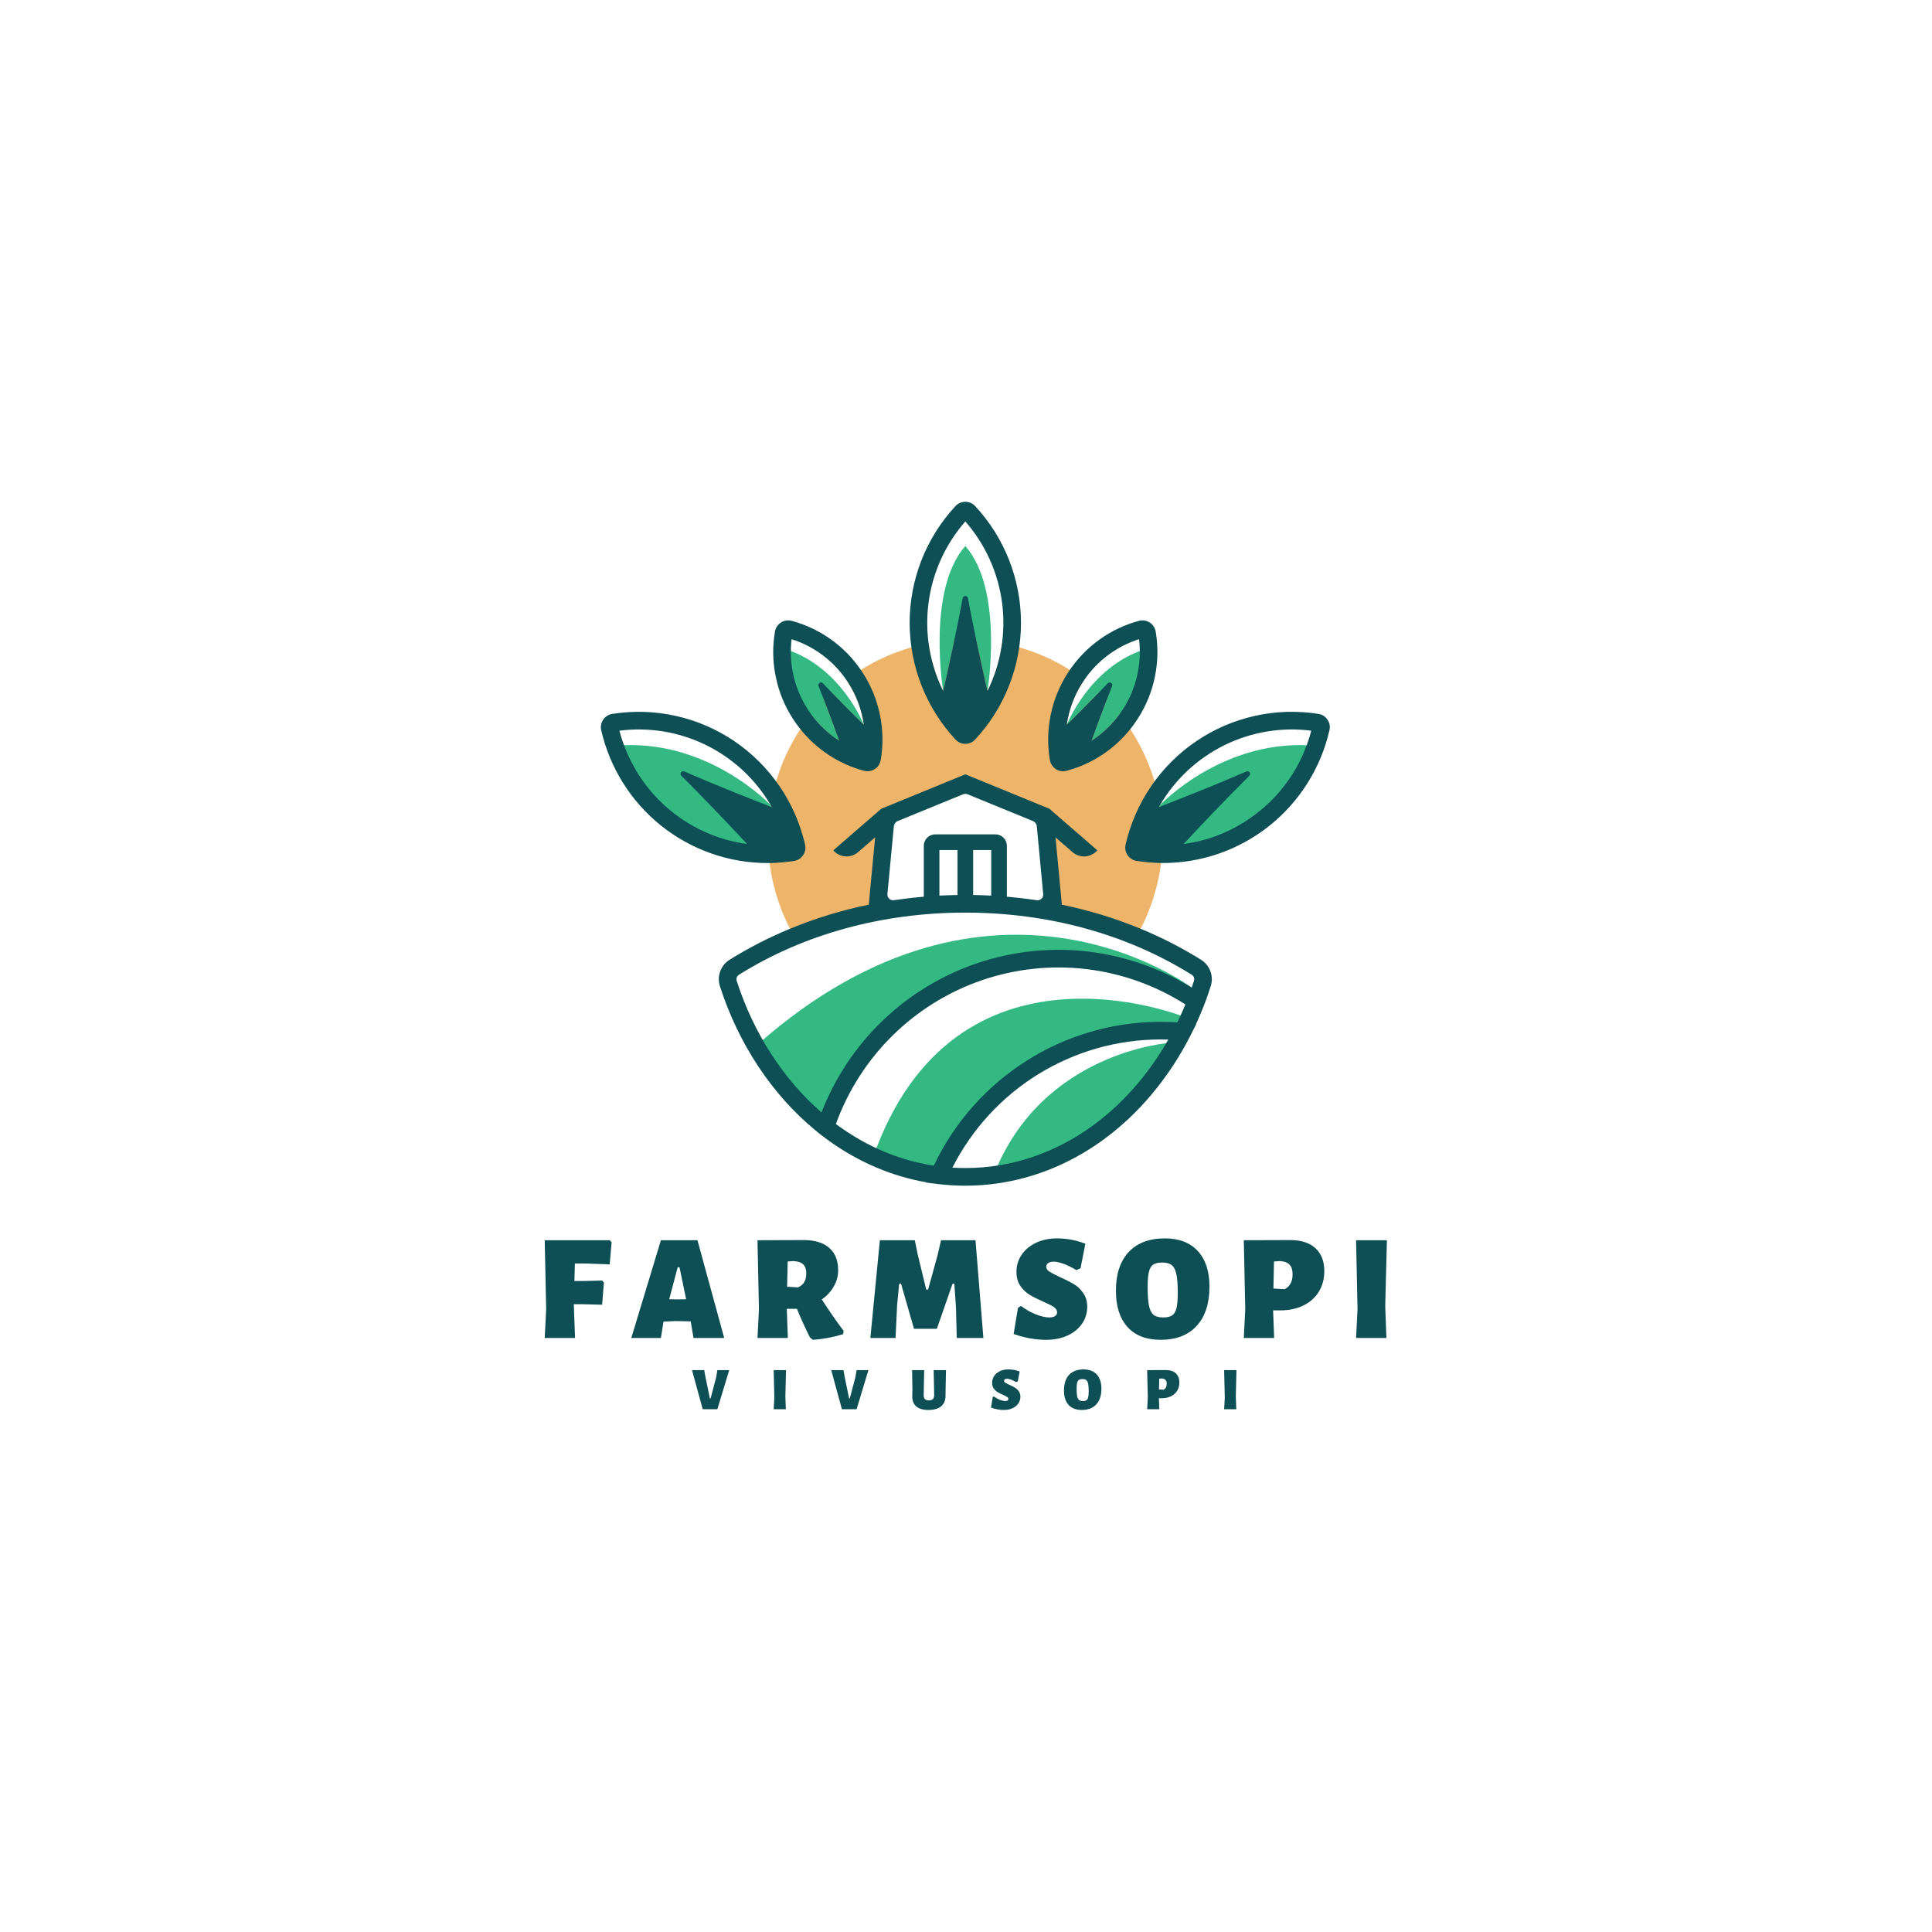 <svg xmlns="http://www.w3.org/2000/svg" xmlns:xlink="http://www.w3.org/1999/xlink" width="500" zoomAndPan="magnify" viewBox="0 0 375 375" height="500" preserveAspectRatio="xMidYMid meet" version="1.0"><defs><g/><clipPath id="f1ed10942c"><path d="M 139 150 L 236 150 L 236 230.145 L 139 230.145 Z M 139 150 " clip-rule="nonzero"/></clipPath><clipPath id="0ce2ff18e8"><path d="M 176 97.395 L 199 97.395 L 199 145 L 176 145 Z M 176 97.395 " clip-rule="nonzero"/></clipPath><clipPath id="092a3fc2aa"><path d="M 218 138 L 258.246 138 L 258.246 168 L 218 168 Z M 218 138 " clip-rule="nonzero"/></clipPath><clipPath id="2a9bbfb486"><path d="M 116.496 138 L 157 138 L 157 168 L 116.496 168 Z M 116.496 138 " clip-rule="nonzero"/></clipPath></defs><g fill="#0e4f55" fill-opacity="1"><g transform="translate(103.964, 259.698)"><g><path d="M 7.625 -14.453 L 7.531 -11.062 L 9.531 -11.062 L 12.938 -11.141 L 13.25 -10.734 L 12.906 -6.453 L 9.125 -6.547 L 7.422 -6.547 L 7.422 -6.156 L 7.656 0 L 1.766 0 L 2.047 -5.578 L 1.766 -18.969 L 14.422 -18.969 L 14.75 -18.562 L 14.375 -14.281 L 9.672 -14.453 Z M 7.625 -14.453 "/></g></g></g><g fill="#0e4f55" fill-opacity="1"><g transform="translate(122.472, 259.698)"><g><path d="M 18.094 0 L 12.141 0 L 11.609 -3.141 L 11.578 -3.219 L 8.703 -3.281 L 6.312 -3.172 L 5.812 0 L 0.062 0 L 5.812 -18.969 L 12.906 -18.969 Z M 10.703 -7.516 L 9.422 -13.719 L 9.062 -13.719 L 7.422 -7.516 L 9.062 -7.484 Z M 10.703 -7.516 "/></g></g></g><g fill="#0e4f55" fill-opacity="1"><g transform="translate(145.263, 259.698)"><g><path d="M 14.25 -7.484 C 15.656 -5.285 17.066 -3.25 18.484 -1.375 L 18.391 -0.734 C 16.391 -0.129 14.426 0.234 12.5 0.359 L 11.938 -0.125 L 11.578 -0.844 C 11.422 -1.156 11.109 -1.816 10.641 -2.828 C 10.172 -3.836 9.766 -4.781 9.422 -5.656 L 7.453 -5.656 L 7.656 0 L 1.766 0 L 2.047 -5.578 L 1.766 -18.969 L 10.766 -19 C 12.891 -19 14.531 -18.492 15.688 -17.484 C 16.844 -16.484 17.422 -15.035 17.422 -13.141 C 17.422 -12.023 17.141 -10.977 16.578 -10 C 16.023 -9.02 15.25 -8.18 14.25 -7.484 Z M 11.234 -12.547 C 11.234 -13.328 11.031 -13.91 10.625 -14.297 C 10.227 -14.68 9.582 -14.891 8.688 -14.922 L 7.625 -14.844 L 7.516 -9.938 L 9.656 -9.828 C 10.195 -10.078 10.594 -10.414 10.844 -10.844 C 11.102 -11.281 11.234 -11.848 11.234 -12.547 Z M 11.234 -12.547 "/></g></g></g><g fill="#0e4f55" fill-opacity="1"><g transform="translate(168.172, 259.698)"><g><path d="M 22.703 0 L 17.531 0 L 17.391 -5.75 L 17.062 -10.531 L 16.719 -10.531 L 13.672 -1.781 L 9.234 -1.781 L 6.719 -10.531 L 6.359 -10.531 L 5.953 -6.312 L 5.656 0 L 0.766 0 L 2.609 -18.969 L 9.391 -18.969 L 9.938 -16.281 L 11.609 -9.391 L 11.969 -9.391 L 13.812 -16.078 L 14.484 -18.969 L 21.172 -18.969 Z M 22.703 0 "/></g></g></g><g fill="#0e4f55" fill-opacity="1"><g transform="translate(196.214, 259.698)"><g><path d="M 8.938 -19.328 C 10.801 -19.328 12.641 -18.984 14.453 -18.297 L 13.516 -13.516 L 12.703 -13.172 C 11.879 -13.68 11.066 -14.082 10.266 -14.375 C 9.461 -14.664 8.816 -14.812 8.328 -14.812 C 7.879 -14.812 7.52 -14.723 7.25 -14.547 C 6.988 -14.367 6.859 -14.133 6.859 -13.844 C 6.859 -13.469 7.055 -13.148 7.453 -12.891 C 7.859 -12.629 8.531 -12.281 9.469 -11.844 C 10.562 -11.352 11.461 -10.898 12.172 -10.484 C 12.879 -10.066 13.492 -9.488 14.016 -8.75 C 14.547 -8.02 14.812 -7.117 14.812 -6.047 C 14.812 -4.848 14.484 -3.766 13.828 -2.797 C 13.172 -1.828 12.234 -1.055 11.016 -0.484 C 9.805 0.078 8.398 0.359 6.797 0.359 C 4.805 0.359 2.719 -0.016 0.531 -0.766 L 1.375 -5.859 L 1.969 -6.219 C 2.863 -5.531 3.82 -4.984 4.844 -4.578 C 5.875 -4.18 6.734 -3.984 7.422 -3.984 C 7.961 -3.984 8.352 -4.078 8.594 -4.266 C 8.844 -4.453 8.969 -4.68 8.969 -4.953 C 8.969 -5.367 8.758 -5.719 8.344 -6 C 7.926 -6.281 7.25 -6.625 6.312 -7.031 C 5.227 -7.508 4.336 -7.957 3.641 -8.375 C 2.953 -8.789 2.352 -9.363 1.844 -10.094 C 1.332 -10.832 1.078 -11.738 1.078 -12.812 C 1.078 -14.039 1.41 -15.148 2.078 -16.141 C 2.742 -17.129 3.672 -17.906 4.859 -18.469 C 6.055 -19.039 7.414 -19.328 8.938 -19.328 Z M 8.938 -19.328 "/></g></g></g><g fill="#0e4f55" fill-opacity="1"><g transform="translate(216.101, 259.698)"><g><path d="M 10 -19.328 C 12.758 -19.328 14.891 -18.508 16.391 -16.875 C 17.898 -15.238 18.656 -12.938 18.656 -9.969 C 18.656 -6.688 17.828 -4.145 16.172 -2.344 C 14.523 -0.539 12.188 0.359 9.156 0.359 C 6.395 0.359 4.258 -0.469 2.75 -2.125 C 1.25 -3.781 0.5 -6.125 0.5 -9.156 C 0.5 -12.395 1.32 -14.898 2.969 -16.672 C 4.625 -18.441 6.969 -19.328 10 -19.328 Z M 9.469 -14.641 C 8.707 -14.641 8.129 -14.504 7.734 -14.234 C 7.348 -13.973 7.07 -13.508 6.906 -12.844 C 6.738 -12.176 6.656 -11.207 6.656 -9.938 C 6.656 -8.32 6.742 -7.094 6.922 -6.25 C 7.098 -5.406 7.395 -4.816 7.812 -4.484 C 8.238 -4.148 8.859 -3.984 9.672 -3.984 C 10.441 -3.984 11.02 -4.113 11.406 -4.375 C 11.801 -4.645 12.082 -5.113 12.25 -5.781 C 12.414 -6.457 12.5 -7.43 12.5 -8.703 C 12.5 -10.305 12.41 -11.531 12.234 -12.375 C 12.055 -13.219 11.754 -13.805 11.328 -14.141 C 10.91 -14.473 10.289 -14.641 9.469 -14.641 Z M 9.469 -14.641 "/></g></g></g><g fill="#0e4f55" fill-opacity="1"><g transform="translate(239.655, 259.698)"><g><path d="M 10.766 -19 C 12.891 -19 14.523 -18.473 15.672 -17.422 C 16.816 -16.379 17.391 -14.895 17.391 -12.969 C 17.391 -11.457 17.035 -10.129 16.328 -8.984 C 15.629 -7.836 14.633 -6.945 13.344 -6.312 C 12.051 -5.676 10.566 -5.359 8.891 -5.359 L 7.453 -5.359 L 7.656 0 L 1.766 0 L 2.047 -5.578 L 1.766 -18.969 Z M 9.703 -9.469 C 10.234 -9.758 10.617 -10.133 10.859 -10.594 C 11.109 -11.062 11.234 -11.656 11.234 -12.375 C 11.234 -13.238 11.023 -13.867 10.609 -14.266 C 10.203 -14.672 9.562 -14.891 8.688 -14.922 L 7.625 -14.844 L 7.516 -9.594 Z M 9.703 -9.469 "/></g></g></g><g fill="#0e4f55" fill-opacity="1"><g transform="translate(261.448, 259.698)"><g><path d="M 7.422 -6.156 L 7.656 0 L 1.766 0 L 2.047 -5.578 L 1.766 -18.969 L 7.75 -18.969 Z M 7.422 -6.156 "/></g></g></g><g fill="#0e4f55" fill-opacity="1"><g transform="translate(134.271, 273.534)"><g><path d="M 4.969 0 L 2.125 0 L 0.047 -7.594 L 2.422 -7.594 L 2.641 -6.344 L 3.516 -2.094 L 3.656 -2.094 L 4.734 -6.203 L 4.969 -7.594 L 7.266 -7.594 Z M 4.969 0 "/></g></g></g><g fill="#0e4f55" fill-opacity="1"><g transform="translate(149.47, 273.534)"><g><path d="M 2.969 -2.469 L 3.062 0 L 0.703 0 L 0.828 -2.234 L 0.703 -7.594 L 3.094 -7.594 Z M 2.969 -2.469 "/></g></g></g><g fill="#0e4f55" fill-opacity="1"><g transform="translate(161.294, 273.534)"><g><path d="M 4.969 0 L 2.125 0 L 0.047 -7.594 L 2.422 -7.594 L 2.641 -6.344 L 3.516 -2.094 L 3.656 -2.094 L 4.734 -6.203 L 4.969 -7.594 L 7.266 -7.594 Z M 4.969 0 "/></g></g></g><g fill="#0e4f55" fill-opacity="1"><g transform="translate(176.493, 273.534)"><g><path d="M 7.047 -3.75 L 7.031 -2.531 C 7.02 -1.676 6.727 -1.016 6.156 -0.547 C 5.582 -0.086 4.766 0.141 3.703 0.141 C 2.68 0.141 1.898 -0.086 1.359 -0.547 C 0.816 -1.016 0.555 -1.676 0.578 -2.531 L 0.609 -3.75 L 0.547 -7.594 L 2.891 -7.594 L 2.797 -2.844 C 2.785 -2.445 2.859 -2.16 3.016 -1.984 C 3.18 -1.805 3.441 -1.719 3.797 -1.719 C 4.172 -1.719 4.438 -1.805 4.594 -1.984 C 4.758 -2.16 4.836 -2.445 4.828 -2.844 L 4.734 -7.594 L 7.125 -7.594 Z M 7.047 -3.75 "/></g></g></g><g fill="#0e4f55" fill-opacity="1"><g transform="translate(192.137, 273.534)"><g><path d="M 3.578 -7.734 C 4.316 -7.734 5.051 -7.598 5.781 -7.328 L 5.406 -5.406 L 5.078 -5.266 C 4.754 -5.473 4.43 -5.633 4.109 -5.75 C 3.785 -5.863 3.523 -5.922 3.328 -5.922 C 3.148 -5.922 3.008 -5.883 2.906 -5.812 C 2.801 -5.75 2.75 -5.656 2.75 -5.531 C 2.75 -5.383 2.828 -5.258 2.984 -5.156 C 3.148 -5.051 3.422 -4.91 3.797 -4.734 C 4.234 -4.547 4.594 -4.363 4.875 -4.188 C 5.156 -4.02 5.398 -3.789 5.609 -3.5 C 5.816 -3.207 5.922 -2.848 5.922 -2.422 C 5.922 -1.941 5.789 -1.508 5.531 -1.125 C 5.27 -0.738 4.895 -0.43 4.406 -0.203 C 3.926 0.023 3.363 0.141 2.719 0.141 C 1.926 0.141 1.094 -0.008 0.219 -0.312 L 0.547 -2.344 L 0.781 -2.484 C 1.145 -2.211 1.531 -1.992 1.938 -1.828 C 2.352 -1.672 2.695 -1.594 2.969 -1.594 C 3.188 -1.594 3.344 -1.629 3.438 -1.703 C 3.539 -1.773 3.594 -1.867 3.594 -1.984 C 3.594 -2.148 3.508 -2.285 3.344 -2.391 C 3.176 -2.504 2.898 -2.645 2.516 -2.812 C 2.086 -3 1.734 -3.176 1.453 -3.344 C 1.18 -3.52 0.941 -3.754 0.734 -4.047 C 0.535 -4.336 0.438 -4.695 0.438 -5.125 C 0.438 -5.625 0.566 -6.066 0.828 -6.453 C 1.098 -6.848 1.469 -7.16 1.938 -7.391 C 2.414 -7.617 2.961 -7.734 3.578 -7.734 Z M 3.578 -7.734 "/></g></g></g><g fill="#0e4f55" fill-opacity="1"><g transform="translate(206.316, 273.534)"><g><path d="M 4 -7.734 C 5.102 -7.734 5.957 -7.406 6.562 -6.75 C 7.164 -6.094 7.469 -5.172 7.469 -3.984 C 7.469 -2.672 7.133 -1.656 6.469 -0.938 C 5.812 -0.219 4.875 0.141 3.656 0.141 C 2.551 0.141 1.695 -0.188 1.094 -0.844 C 0.5 -1.508 0.203 -2.445 0.203 -3.656 C 0.203 -4.957 0.531 -5.961 1.188 -6.672 C 1.852 -7.379 2.789 -7.734 4 -7.734 Z M 3.797 -5.859 C 3.484 -5.859 3.25 -5.801 3.094 -5.688 C 2.938 -5.582 2.82 -5.395 2.75 -5.125 C 2.688 -4.863 2.656 -4.484 2.656 -3.984 C 2.656 -3.328 2.691 -2.832 2.766 -2.5 C 2.836 -2.164 2.957 -1.93 3.125 -1.797 C 3.289 -1.66 3.539 -1.594 3.875 -1.594 C 4.176 -1.594 4.406 -1.645 4.562 -1.75 C 4.719 -1.852 4.828 -2.039 4.891 -2.312 C 4.961 -2.582 5 -2.973 5 -3.484 C 5 -4.129 4.961 -4.617 4.891 -4.953 C 4.816 -5.285 4.695 -5.52 4.531 -5.656 C 4.363 -5.789 4.117 -5.859 3.797 -5.859 Z M 3.797 -5.859 "/></g></g></g><g fill="#0e4f55" fill-opacity="1"><g transform="translate(221.96, 273.534)"><g><path d="M 4.312 -7.609 C 5.156 -7.609 5.805 -7.395 6.266 -6.969 C 6.723 -6.551 6.953 -5.957 6.953 -5.188 C 6.953 -4.582 6.812 -4.051 6.531 -3.594 C 6.25 -3.133 5.848 -2.773 5.328 -2.516 C 4.816 -2.266 4.227 -2.141 3.562 -2.141 L 2.984 -2.141 L 3.062 0 L 0.703 0 L 0.828 -2.234 L 0.703 -7.594 Z M 3.891 -3.797 C 4.098 -3.91 4.25 -4.055 4.344 -4.234 C 4.445 -4.422 4.5 -4.66 4.5 -4.953 C 4.5 -5.297 4.414 -5.547 4.25 -5.703 C 4.082 -5.867 3.82 -5.957 3.469 -5.969 L 3.047 -5.938 L 3 -3.844 Z M 3.891 -3.797 "/></g></g></g><g fill="#0e4f55" fill-opacity="1"><g transform="translate(236.901, 273.534)"><g><path d="M 2.969 -2.469 L 3.062 0 L 0.703 0 L 0.828 -2.234 L 0.703 -7.594 L 3.094 -7.594 Z M 2.969 -2.469 "/></g></g></g><path fill="#34b982" d="M 227.133 202.41 C 227.133 202.41 202.301 203.992 192.859 228.105 C 192.859 228.109 220.723 223.039 227.133 202.41 Z M 227.133 202.41 " fill-opacity="1" fill-rule="nonzero"/><path fill="#34b982" d="M 230.082 197.453 C 230.082 197.453 185.332 179.191 169.379 224.844 C 169.379 224.844 175.895 227.438 182.75 228.113 C 182.75 228.113 196.57 196.875 229.602 199.926 Z M 230.082 197.453 " fill-opacity="1" fill-rule="nonzero"/><path fill="#34b982" d="M 231.305 191.695 C 231.305 191.695 192.719 162.453 147.09 202.695 C 147.09 202.695 151.492 214.168 160.582 218.418 C 160.582 218.418 171.176 189 198.703 186.293 C 216.355 184.457 231.305 194.07 231.305 194.07 Z M 231.305 191.695 " fill-opacity="1" fill-rule="nonzero"/><path fill="#34b982" d="M 207.07 140.684 C 207.07 140.684 211.43 129.484 222.215 126.02 C 222.215 126.02 223.984 139.039 209.238 146.562 L 205.949 144.375 C 205.949 144.375 206.887 141.754 207.07 140.684 Z M 207.07 140.684 " fill-opacity="1" fill-rule="nonzero"/><path fill="#34b982" d="M 225.145 156.27 C 225.145 156.27 237.641 143.012 255.586 144.785 C 255.586 144.785 249 164.566 224.652 165.582 C 224.652 165.582 222.43 161.246 225.145 156.27 Z M 225.145 156.27 " fill-opacity="1" fill-rule="nonzero"/><path fill="#34b982" d="M 187.367 105.984 C 179.828 114.523 183.066 134.125 183.066 134.125 C 184.281 139.691 187.367 140.223 187.367 140.223 C 187.367 140.223 190.457 139.691 191.672 134.125 C 191.672 134.125 194.91 114.523 187.367 105.984 Z M 187.367 105.984 " fill-opacity="1" fill-rule="nonzero"/><path fill="#34b982" d="M 167.668 140.684 C 167.668 140.684 163.309 129.484 152.523 126.02 C 152.523 126.02 150.754 139.039 165.5 146.562 L 168.789 144.375 C 168.789 144.375 167.852 141.754 167.668 140.684 Z M 167.668 140.684 " fill-opacity="1" fill-rule="nonzero"/><path fill="#34b982" d="M 149.594 156.27 C 149.594 156.27 137.102 143.012 119.152 144.785 C 119.152 144.785 125.738 164.566 150.086 165.582 C 150.086 165.582 152.309 161.246 149.594 156.27 Z M 149.594 156.27 " fill-opacity="1" fill-rule="nonzero"/><path fill="#edb46a" d="M 225.672 162.625 C 225.668 165.695 225.309 168.723 224.586 171.707 C 223.863 174.691 222.801 177.547 221.398 180.277 C 221.141 180.777 220.871 181.273 220.59 181.758 C 215.797 179.863 210.441 178.371 204.688 177.363 L 202.621 158.34 L 187.367 151.914 L 171.285 158.789 L 169.801 177.402 C 164.141 178.41 158.875 179.891 154.148 181.758 C 153.867 181.273 153.598 180.777 153.34 180.277 C 151.938 177.547 150.875 174.691 150.152 171.707 C 149.43 168.723 149.066 165.695 149.066 162.625 C 149.066 160.594 149.227 158.57 149.539 156.562 C 149.641 156.602 149.734 156.641 149.824 156.672 C 149.746 156.539 149.676 156.406 149.586 156.273 C 149.844 154.715 150.195 153.18 150.648 151.668 C 151.715 148.051 153.285 144.672 155.355 141.527 C 156.008 140.531 156.703 139.566 157.445 138.641 C 158.938 140.688 160.75 142.398 162.879 143.766 C 162.152 141.754 161.062 138.785 159.918 135.832 C 160.398 135.332 160.895 134.848 161.406 134.383 C 163.703 136.758 166.078 139.117 167.668 140.684 C 167.246 137.742 166.238 135.02 164.633 132.52 C 164.516 132.34 164.395 132.156 164.27 131.977 C 165.176 131.289 166.113 130.637 167.078 130.035 C 170.145 128.105 173.422 126.648 176.902 125.656 C 177.996 125.348 179.109 125.082 180.242 124.875 C 180.672 128.117 181.613 131.199 183.066 134.129 C 183.594 131.824 184.406 128.184 185.234 124.266 C 185.938 124.223 186.652 124.203 187.367 124.203 C 188.086 124.203 188.797 124.223 189.508 124.266 C 190.336 128.188 191.145 131.82 191.672 134.125 C 193.121 131.195 194.062 128.109 194.492 124.863 C 195.625 125.074 196.734 125.34 197.832 125.648 C 201.312 126.641 204.586 128.098 207.652 130.027 C 208.625 130.633 209.562 131.281 210.465 131.973 C 210.34 132.148 210.219 132.328 210.102 132.512 C 208.5 135.012 207.488 137.734 207.07 140.676 C 208.668 139.109 211.035 136.746 213.332 134.371 C 213.844 134.84 214.34 135.328 214.82 135.828 C 213.68 138.777 212.586 141.75 211.863 143.762 C 213.988 142.391 215.801 140.684 217.293 138.641 C 218.031 139.566 218.734 140.535 219.383 141.531 C 221.453 144.676 223.02 148.055 224.09 151.668 C 224.539 153.18 224.891 154.715 225.148 156.27 C 225.066 156.406 224.988 156.539 224.906 156.672 C 225 156.637 225.094 156.598 225.191 156.562 C 225.512 158.57 225.668 160.59 225.672 162.625 Z M 225.672 162.625 " fill-opacity="1" fill-rule="nonzero"/><g clip-path="url(#f1ed10942c)"><path fill="#0e4f55" d="M 233.117 186.285 C 229.379 183.953 225.469 181.949 221.395 180.277 C 216.445 178.234 211.352 176.676 206.109 175.602 L 204.875 162.539 L 208.18 165.402 C 208.523 165.699 208.91 165.918 209.34 166.059 C 209.77 166.203 210.207 166.258 210.66 166.227 C 211.109 166.191 211.539 166.074 211.941 165.867 C 212.348 165.664 212.695 165.391 212.992 165.047 L 203.684 156.977 L 187.367 150.293 L 171.059 156.977 L 161.746 165.047 C 162.039 165.391 162.391 165.664 162.793 165.867 C 163.199 166.074 163.625 166.191 164.078 166.223 C 164.527 166.258 164.969 166.203 165.398 166.059 C 165.824 165.914 166.211 165.695 166.555 165.398 L 169.859 162.535 L 168.625 175.598 C 163.383 176.672 158.285 178.23 153.336 180.273 C 149.266 181.949 145.359 183.953 141.621 186.285 C 141.199 186.547 140.832 186.867 140.52 187.254 C 140.207 187.637 139.965 188.062 139.797 188.531 C 139.625 188.996 139.535 189.477 139.523 189.973 C 139.516 190.469 139.586 190.953 139.738 191.426 C 143.328 202.621 149.883 212.492 158.234 219.363 L 158.234 219.375 L 159.164 220.121 C 159.324 220.25 159.492 220.379 159.652 220.5 C 165.023 224.609 170.922 227.449 177.191 228.945 C 178.051 229.152 178.926 229.324 179.801 229.48 L 179.777 229.539 L 182.059 229.82 C 183.824 230.035 185.594 230.141 187.371 230.141 C 203.082 230.141 217.672 221.801 227.398 207.266 C 228.406 205.762 229.344 204.203 230.215 202.617 C 230.5 202.086 230.781 201.551 231.055 201.016 L 232.195 198.766 L 232.145 198.766 C 232.309 198.406 232.477 198.051 232.633 197.691 C 233.031 196.773 233.418 195.84 233.773 194.922 L 234.266 193.652 L 234.246 193.637 C 234.508 192.91 234.762 192.176 234.996 191.438 L 235 191.438 C 235.152 190.965 235.223 190.48 235.215 189.984 C 235.203 189.484 235.113 189.004 234.945 188.535 C 234.773 188.07 234.531 187.645 234.219 187.258 C 233.906 186.871 233.539 186.547 233.117 186.285 Z M 173.492 160.414 C 173.516 160.18 173.598 159.965 173.738 159.773 C 173.879 159.582 174.059 159.441 174.277 159.352 L 186.887 154.188 C 187.207 154.055 187.527 154.055 187.848 154.188 L 200.461 159.352 C 200.68 159.441 200.859 159.582 201 159.773 C 201.145 159.965 201.223 160.18 201.246 160.414 L 202.484 173.547 C 202.5 173.715 202.48 173.879 202.422 174.035 C 202.359 174.195 202.27 174.332 202.148 174.445 C 202.023 174.562 201.883 174.645 201.723 174.695 C 201.562 174.742 201.398 174.754 201.23 174.73 C 191.988 173.363 182.746 173.363 173.504 174.73 C 173.336 174.754 173.172 174.742 173.012 174.695 C 172.852 174.645 172.711 174.562 172.586 174.445 C 172.465 174.332 172.371 174.195 172.312 174.035 C 172.254 173.879 172.23 173.715 172.246 173.547 Z M 226.602 202.062 C 226.379 202.449 226.152 202.836 225.918 203.219 L 225.609 203.73 C 225.27 204.281 224.918 204.824 224.562 205.355 C 217.754 215.535 208.426 222.465 198.043 225.289 C 197.613 225.406 197.18 225.516 196.742 225.625 C 195.871 225.828 194.988 226.008 194.109 226.156 C 191.879 226.531 189.633 226.719 187.371 226.715 C 186.953 226.715 186.539 226.711 186.125 226.699 C 185.973 226.699 185.816 226.684 185.66 226.676 C 185.398 226.668 185.141 226.656 184.883 226.641 L 184.859 226.641 C 185.801 224.777 186.867 222.992 188.059 221.277 C 189.246 219.562 190.547 217.938 191.957 216.402 C 193.371 214.867 194.879 213.438 196.488 212.109 C 198.094 210.781 199.785 209.574 201.562 208.48 C 203.336 207.387 205.176 206.422 207.082 205.586 C 208.988 204.746 210.945 204.043 212.949 203.473 C 214.949 202.906 216.984 202.477 219.047 202.191 C 221.109 201.902 223.18 201.758 225.262 201.758 C 225.762 201.758 226.262 201.766 226.762 201.785 C 226.707 201.875 226.656 201.969 226.602 202.062 Z M 230.074 194.969 C 229.891 195.418 229.699 195.863 229.508 196.309 C 229.191 197.031 228.859 197.738 228.52 198.445 C 227.441 198.371 226.348 198.336 225.262 198.336 C 206.43 198.336 189.301 209.254 181.25 226.254 C 180.152 226.082 179.055 225.871 177.98 225.613 C 177.625 225.531 177.266 225.438 176.914 225.344 L 176.617 225.262 C 176.363 225.191 176.105 225.121 175.852 225.047 L 175.488 224.93 C 175.258 224.863 175.027 224.789 174.801 224.719 C 174.672 224.676 174.539 224.629 174.41 224.586 C 174.191 224.512 173.977 224.441 173.758 224.363 C 173.621 224.316 173.484 224.266 173.348 224.211 C 173.141 224.133 172.934 224.059 172.727 223.98 C 172.582 223.926 172.441 223.871 172.301 223.812 L 171.699 223.574 C 171.559 223.512 171.414 223.449 171.273 223.387 C 171.074 223.305 170.879 223.219 170.684 223.129 C 170.539 223.066 170.395 223 170.25 222.934 C 170.062 222.844 169.867 222.758 169.68 222.668 C 169.531 222.598 169.387 222.527 169.242 222.453 C 169.051 222.363 168.867 222.27 168.684 222.172 C 168.535 222.102 168.387 222.02 168.242 221.945 C 168.059 221.848 167.875 221.754 167.695 221.656 C 167.547 221.574 167.398 221.496 167.254 221.406 C 167.07 221.309 166.895 221.211 166.715 221.105 C 166.566 221.02 166.422 220.934 166.273 220.848 C 166.098 220.742 165.922 220.637 165.746 220.527 C 165.598 220.441 165.453 220.348 165.305 220.254 C 165.129 220.148 164.961 220.039 164.789 219.926 C 164.641 219.832 164.492 219.738 164.344 219.637 C 164.176 219.527 164.008 219.414 163.84 219.301 C 163.695 219.199 163.547 219.098 163.395 218.992 C 163.242 218.887 163.066 218.762 162.906 218.645 C 162.758 218.539 162.605 218.434 162.457 218.324 C 162.391 218.273 162.32 218.223 162.25 218.168 C 162.539 217.363 162.855 216.562 163.191 215.773 C 163.527 214.984 163.887 214.203 164.266 213.434 C 164.645 212.664 165.047 211.906 165.469 211.156 C 165.891 210.41 166.336 209.676 166.797 208.953 C 167.262 208.23 167.742 207.52 168.246 206.824 C 168.75 206.129 169.27 205.449 169.812 204.781 C 170.352 204.117 170.91 203.465 171.488 202.828 C 172.066 202.195 172.66 201.578 173.27 200.977 C 173.883 200.375 174.508 199.789 175.152 199.223 C 175.797 198.656 176.457 198.109 177.133 197.578 C 177.805 197.051 178.492 196.539 179.195 196.051 C 179.898 195.559 180.617 195.086 181.344 194.637 C 182.074 194.188 182.816 193.758 183.566 193.348 C 184.32 192.938 185.086 192.551 185.859 192.184 C 186.633 191.816 187.418 191.473 188.211 191.152 C 189.008 190.828 189.809 190.527 190.621 190.25 C 191.43 189.973 192.246 189.719 193.074 189.488 C 193.898 189.258 194.727 189.047 195.562 188.863 C 196.398 188.68 197.242 188.516 198.086 188.379 C 198.934 188.242 199.781 188.129 200.633 188.039 C 201.484 187.945 202.336 187.883 203.191 187.84 C 204.047 187.797 204.902 187.777 205.762 187.785 C 206.617 187.789 207.473 187.82 208.328 187.871 C 209.184 187.926 210.035 188.004 210.887 188.105 C 211.734 188.207 212.582 188.332 213.426 188.48 C 214.27 188.629 215.109 188.801 215.941 189 C 216.777 189.195 217.602 189.414 218.426 189.656 C 219.246 189.898 220.062 190.164 220.867 190.453 C 221.676 190.738 222.473 191.051 223.262 191.383 C 224.051 191.715 224.832 192.07 225.602 192.445 C 226.371 192.824 227.129 193.223 227.879 193.641 C 228.625 194.059 229.359 194.5 230.082 194.961 C 230.078 194.961 230.078 194.965 230.074 194.969 Z M 231.75 190.383 C 231.605 190.824 231.461 191.262 231.309 191.695 C 230.543 191.223 229.762 190.77 228.969 190.34 C 228.18 189.91 227.375 189.5 226.562 189.113 C 225.746 188.73 224.922 188.363 224.09 188.023 C 223.254 187.684 222.414 187.363 221.562 187.07 C 220.711 186.773 219.852 186.504 218.984 186.254 C 218.121 186.008 217.246 185.785 216.371 185.586 C 215.492 185.383 214.609 185.207 213.719 185.059 C 212.832 184.906 211.941 184.777 211.047 184.676 C 210.152 184.574 209.254 184.496 208.355 184.441 C 207.457 184.391 206.559 184.363 205.656 184.359 C 204.758 184.355 203.855 184.375 202.957 184.422 C 202.059 184.465 201.16 184.535 200.266 184.633 C 199.367 184.727 198.477 184.848 197.586 184.988 C 196.699 185.133 195.812 185.301 194.934 185.496 C 194.055 185.688 193.18 185.902 192.312 186.145 C 191.445 186.383 190.582 186.648 189.73 186.938 C 188.875 187.223 188.031 187.535 187.195 187.867 C 186.359 188.203 185.531 188.559 184.715 188.941 C 183.895 189.32 183.09 189.723 182.293 190.145 C 181.5 190.57 180.715 191.016 179.945 191.48 C 179.176 191.949 178.418 192.434 177.672 192.945 C 176.93 193.453 176.199 193.98 175.48 194.527 C 174.766 195.078 174.066 195.645 173.383 196.23 C 172.699 196.82 172.031 197.426 171.379 198.047 C 170.727 198.672 170.094 199.312 169.477 199.973 C 168.859 200.629 168.262 201.305 167.68 201.996 C 167.102 202.688 166.543 203.395 166 204.117 C 165.457 204.84 164.938 205.574 164.438 206.324 C 163.938 207.074 163.457 207.84 162.996 208.617 C 162.539 209.395 162.098 210.184 161.684 210.984 C 161.266 211.785 160.871 212.598 160.5 213.418 C 160.129 214.242 159.781 215.074 159.453 215.918 C 152.051 209.496 146.246 200.52 142.992 190.383 C 142.922 190.156 142.93 189.934 143.012 189.715 C 143.094 189.492 143.234 189.32 143.434 189.195 C 156.062 181.305 171.258 177.137 187.367 177.137 C 203.48 177.137 218.672 181.305 231.312 189.195 C 231.512 189.32 231.652 189.492 231.734 189.715 C 231.816 189.934 231.82 190.16 231.75 190.383 Z M 231.75 190.383 " fill-opacity="1" fill-rule="nonzero"/></g><g clip-path="url(#0ce2ff18e8)"><path fill="#0e4f55" d="M 189.277 98.227 C 189.031 97.961 188.742 97.758 188.41 97.613 C 188.078 97.469 187.73 97.395 187.367 97.395 C 187.008 97.395 186.66 97.469 186.328 97.613 C 185.996 97.758 185.707 97.961 185.461 98.227 C 184.754 98.988 184.086 99.781 183.453 100.602 C 182.82 101.426 182.227 102.277 181.672 103.156 C 181.121 104.035 180.609 104.941 180.141 105.867 C 179.672 106.793 179.246 107.742 178.867 108.711 C 178.488 109.676 178.152 110.66 177.867 111.656 C 177.578 112.656 177.336 113.668 177.145 114.688 C 176.949 115.711 176.805 116.738 176.707 117.773 C 176.609 118.809 176.562 119.848 176.562 120.887 C 176.562 121.926 176.609 122.961 176.707 123.996 C 176.805 125.031 176.949 126.062 177.145 127.082 C 177.336 128.105 177.578 129.113 177.867 130.113 C 178.152 131.113 178.488 132.094 178.867 133.062 C 179.246 134.027 179.672 134.977 180.141 135.902 C 180.609 136.832 181.121 137.734 181.672 138.613 C 182.227 139.492 182.82 140.344 183.453 141.168 C 184.086 141.992 184.754 142.781 185.461 143.543 C 185.707 143.809 185.996 144.016 186.328 144.16 C 186.66 144.305 187.008 144.375 187.367 144.375 C 187.73 144.375 188.078 144.305 188.41 144.16 C 188.742 144.016 189.031 143.809 189.277 143.543 C 189.984 142.781 190.652 141.992 191.285 141.168 C 191.918 140.344 192.512 139.492 193.062 138.613 C 193.617 137.734 194.129 136.832 194.594 135.902 C 195.062 134.977 195.488 134.027 195.867 133.062 C 196.246 132.094 196.582 131.109 196.871 130.113 C 197.156 129.113 197.398 128.102 197.59 127.082 C 197.785 126.062 197.93 125.031 198.027 123.996 C 198.125 122.961 198.172 121.926 198.172 120.887 C 198.172 119.848 198.125 118.809 198.027 117.773 C 197.93 116.738 197.785 115.711 197.59 114.688 C 197.398 113.668 197.156 112.656 196.871 111.66 C 196.582 110.66 196.246 109.676 195.867 108.711 C 195.488 107.742 195.062 106.793 194.594 105.867 C 194.129 104.941 193.617 104.035 193.062 103.156 C 192.512 102.277 191.918 101.426 191.285 100.602 C 190.652 99.781 189.984 98.988 189.277 98.227 Z M 191.668 134.125 C 191.141 131.82 190.332 128.184 189.504 124.266 C 188.938 121.566 188.363 118.738 187.879 116.113 C 187.77 115.547 186.965 115.547 186.855 116.113 C 186.367 118.734 185.797 121.566 185.23 124.266 C 184.402 128.188 183.594 131.824 183.066 134.129 C 182.414 132.812 181.863 131.453 181.414 130.055 C 180.965 128.656 180.617 127.234 180.379 125.781 C 180.137 124.332 180.004 122.875 179.98 121.402 C 179.953 119.934 180.039 118.473 180.227 117.016 C 180.418 115.559 180.715 114.121 181.117 112.711 C 181.52 111.297 182.023 109.922 182.629 108.582 C 183.23 107.242 183.934 105.957 184.727 104.723 C 185.52 103.488 186.402 102.316 187.367 101.215 C 188.336 102.32 189.215 103.488 190.008 104.723 C 190.801 105.957 191.5 107.246 192.105 108.582 C 192.711 109.922 193.211 111.297 193.613 112.711 C 194.016 114.121 194.312 115.559 194.504 117.012 C 194.691 118.469 194.777 119.934 194.75 121.402 C 194.727 122.871 194.594 124.328 194.355 125.781 C 194.113 127.23 193.77 128.652 193.32 130.051 C 192.871 131.449 192.32 132.809 191.672 134.125 Z M 191.668 134.125 " fill-opacity="1" fill-rule="nonzero"/></g><g clip-path="url(#092a3fc2aa)"><path fill="#0e4f55" d="M 257.668 139.691 C 257.242 139.062 256.66 138.691 255.914 138.57 C 254.891 138.406 253.859 138.293 252.824 138.227 C 251.793 138.16 250.758 138.145 249.719 138.176 C 248.684 138.211 247.652 138.289 246.625 138.418 C 245.594 138.547 244.574 138.727 243.562 138.953 C 242.551 139.176 241.551 139.449 240.566 139.77 C 239.578 140.09 238.609 140.453 237.66 140.863 C 236.707 141.277 235.773 141.73 234.867 142.23 C 233.957 142.727 233.07 143.27 232.215 143.852 C 231.355 144.434 230.523 145.055 229.723 145.711 C 228.922 146.371 228.156 147.07 227.418 147.801 C 226.684 148.535 225.984 149.301 225.32 150.098 C 224.656 150.898 224.031 151.723 223.445 152.582 C 222.859 153.438 222.312 154.32 221.809 155.23 C 221.305 156.141 220.844 157.07 220.43 158.023 C 220.012 158.973 219.641 159.945 219.312 160.93 C 218.988 161.918 218.711 162.918 218.477 163.93 C 218.395 164.285 218.387 164.641 218.453 164.996 C 218.52 165.352 218.656 165.68 218.855 165.98 C 219.059 166.281 219.312 166.527 219.617 166.723 C 219.922 166.914 220.254 167.039 220.613 167.098 C 222.188 167.348 223.77 167.484 225.363 167.508 C 225.516 167.508 225.668 167.508 225.816 167.508 C 226.746 167.504 227.672 167.465 228.594 167.387 C 229.52 167.305 230.438 167.188 231.352 167.031 C 232.266 166.875 233.172 166.68 234.07 166.445 C 234.969 166.211 235.855 165.941 236.73 165.633 C 237.605 165.324 238.465 164.98 239.312 164.602 C 240.156 164.219 240.984 163.805 241.797 163.355 C 242.609 162.906 243.398 162.422 244.172 161.902 C 244.941 161.387 245.691 160.84 246.414 160.258 C 247.141 159.68 247.84 159.07 248.516 158.43 C 249.188 157.793 249.836 157.125 250.453 156.434 C 251.07 155.738 251.66 155.023 252.219 154.277 C 252.777 153.535 253.301 152.77 253.797 151.984 C 254.289 151.195 254.75 150.391 255.18 149.562 C 255.605 148.738 255.996 147.895 256.352 147.039 C 256.707 146.18 257.027 145.305 257.312 144.422 C 257.594 143.535 257.84 142.637 258.047 141.73 C 258.215 140.996 258.086 140.316 257.668 139.691 Z M 242.398 158.98 C 238.555 161.59 234.332 163.203 229.73 163.824 C 232.453 160.902 237.852 155.18 242.488 150.59 C 242.898 150.188 242.445 149.512 241.918 149.746 C 236.094 152.281 228.992 155.082 225.199 156.562 C 225.102 156.598 225.008 156.637 224.914 156.672 C 224.996 156.539 225.066 156.406 225.156 156.27 C 225.887 155.023 226.707 153.832 227.613 152.703 C 228.52 151.57 229.504 150.516 230.562 149.527 C 231.625 148.543 232.75 147.641 233.941 146.82 C 235.133 146 236.379 145.27 237.676 144.629 C 238.973 143.992 240.312 143.449 241.688 143.008 C 243.066 142.566 244.465 142.227 245.895 141.988 C 247.32 141.75 248.754 141.621 250.199 141.594 C 251.645 141.566 253.086 141.645 254.52 141.828 C 254.066 143.566 253.465 145.25 252.711 146.879 C 251.953 148.508 251.059 150.055 250.023 151.52 C 248.988 152.984 247.828 154.344 246.547 155.598 C 245.266 156.852 243.879 157.977 242.395 158.98 Z M 242.398 158.98 " fill-opacity="1" fill-rule="nonzero"/></g><path fill="#0e4f55" d="M 224.32 122.594 C 224.258 122.23 224.129 121.895 223.926 121.586 C 223.723 121.281 223.469 121.027 223.16 120.828 C 222.852 120.629 222.516 120.5 222.152 120.445 C 221.789 120.391 221.434 120.41 221.078 120.504 C 218.348 121.238 215.824 122.426 213.516 124.062 C 211.207 125.703 209.254 127.691 207.652 130.031 C 207.504 130.238 207.363 130.449 207.227 130.664 C 205.633 133.152 204.539 135.848 203.941 138.742 C 203.348 141.641 203.289 144.547 203.773 147.465 C 203.848 147.941 204.039 148.371 204.344 148.746 C 204.867 149.383 205.539 149.699 206.359 149.699 C 206.586 149.695 206.812 149.668 207.031 149.609 C 209.465 148.957 211.738 147.938 213.848 146.559 C 215.957 145.176 217.805 143.5 219.383 141.531 C 219.918 140.863 220.418 140.172 220.875 139.449 L 220.871 139.449 C 222.477 136.953 223.574 134.254 224.168 131.344 C 224.762 128.438 224.812 125.52 224.32 122.594 Z M 218 137.605 C 217.773 137.957 217.539 138.305 217.293 138.641 C 215.801 140.688 213.992 142.395 211.867 143.766 C 212.586 141.754 213.68 138.785 214.82 135.832 C 215.164 134.938 215.512 134.047 215.855 133.184 C 216.066 132.652 215.395 132.215 215 132.633 C 214.453 133.207 213.891 133.793 213.324 134.379 C 211.027 136.75 208.656 139.113 207.062 140.68 C 207.48 137.738 208.492 135.016 210.094 132.516 C 210.211 132.336 210.328 132.156 210.457 131.977 C 211.738 130.102 213.289 128.484 215.109 127.129 C 216.93 125.777 218.918 124.758 221.082 124.07 C 221.371 126.438 221.254 128.785 220.723 131.109 C 220.195 133.434 219.289 135.598 218 137.605 Z M 218 137.605 " fill-opacity="1" fill-rule="nonzero"/><g clip-path="url(#2a9bbfb486)"><path fill="#0e4f55" d="M 156.266 163.934 C 156.031 162.922 155.754 161.922 155.426 160.934 C 155.102 159.945 154.73 158.977 154.312 158.023 C 153.895 157.074 153.434 156.145 152.93 155.234 C 152.426 154.324 151.883 153.441 151.297 152.586 C 150.711 151.73 150.086 150.902 149.422 150.102 C 148.758 149.305 148.055 148.539 147.32 147.805 C 146.586 147.074 145.816 146.379 145.016 145.719 C 144.215 145.059 143.387 144.438 142.527 143.855 C 141.668 143.273 140.785 142.734 139.875 142.234 C 138.965 141.734 138.035 141.281 137.082 140.871 C 136.129 140.457 135.16 140.094 134.176 139.773 C 133.188 139.453 132.188 139.184 131.176 138.957 C 130.164 138.73 129.145 138.555 128.117 138.422 C 127.09 138.293 126.059 138.215 125.02 138.18 C 123.984 138.148 122.949 138.164 121.914 138.23 C 120.883 138.297 119.852 138.41 118.828 138.57 C 118.473 138.629 118.141 138.754 117.836 138.949 C 117.531 139.145 117.277 139.391 117.074 139.691 C 116.875 139.992 116.738 140.32 116.672 140.676 C 116.605 141.031 116.613 141.387 116.691 141.738 C 116.902 142.645 117.148 143.543 117.43 144.43 C 117.715 145.312 118.035 146.188 118.391 147.047 C 118.746 147.906 119.137 148.746 119.566 149.574 C 119.992 150.398 120.453 151.207 120.949 151.992 C 121.441 152.781 121.969 153.543 122.527 154.289 C 123.086 155.031 123.672 155.75 124.293 156.441 C 124.91 157.133 125.559 157.801 126.23 158.441 C 126.906 159.078 127.605 159.688 128.332 160.27 C 129.055 160.848 129.805 161.395 130.574 161.914 C 131.348 162.43 132.137 162.914 132.949 163.363 C 133.762 163.812 134.59 164.23 135.438 164.609 C 136.281 164.988 137.145 165.332 138.02 165.641 C 138.895 165.949 139.781 166.219 140.68 166.453 C 141.574 166.688 142.48 166.883 143.395 167.039 C 144.309 167.195 145.23 167.312 146.152 167.395 C 147.078 167.473 148.004 167.512 148.93 167.516 C 149.082 167.516 149.23 167.516 149.383 167.516 C 150.977 167.492 152.562 167.355 154.137 167.105 C 154.492 167.047 154.824 166.922 155.129 166.727 C 155.434 166.535 155.688 166.285 155.887 165.984 C 156.09 165.688 156.223 165.359 156.289 165.004 C 156.355 164.645 156.348 164.293 156.27 163.938 Z M 149.539 156.562 C 145.75 155.082 138.652 152.281 132.824 149.742 C 132.297 149.512 131.844 150.184 132.254 150.59 C 136.895 155.176 142.285 160.902 145.008 163.824 C 143.559 163.625 142.129 163.324 140.723 162.914 C 139.316 162.508 137.945 161.996 136.613 161.383 C 135.281 160.773 134.004 160.066 132.773 159.266 C 131.547 158.465 130.387 157.574 129.289 156.602 C 128.191 155.629 127.172 154.578 126.23 153.453 C 125.289 152.328 124.434 151.141 123.664 149.891 C 122.898 148.637 122.227 147.336 121.652 145.984 C 121.074 144.637 120.602 143.25 120.23 141.828 C 121.664 141.645 123.105 141.566 124.551 141.594 C 125.996 141.621 127.43 141.754 128.855 141.988 C 130.281 142.227 131.684 142.566 133.059 143.012 C 134.438 143.453 135.773 143.992 137.07 144.633 C 138.367 145.27 139.613 146 140.805 146.82 C 141.996 147.641 143.121 148.543 144.184 149.531 C 145.242 150.516 146.227 151.574 147.133 152.703 C 148.039 153.832 148.855 155.023 149.59 156.27 C 149.676 156.406 149.75 156.539 149.828 156.672 C 149.734 156.637 149.641 156.598 149.539 156.562 Z M 149.539 156.562 " fill-opacity="1" fill-rule="nonzero"/></g><path fill="#0e4f55" d="M 167.508 130.664 C 167.371 130.449 167.23 130.238 167.086 130.031 C 165.484 127.691 163.531 125.703 161.219 124.062 C 158.91 122.426 156.391 121.238 153.66 120.504 C 153.305 120.41 152.945 120.391 152.586 120.445 C 152.223 120.5 151.887 120.629 151.578 120.828 C 151.27 121.027 151.012 121.281 150.812 121.586 C 150.609 121.895 150.477 122.23 150.418 122.594 C 149.922 125.52 149.973 128.438 150.57 131.348 C 151.164 134.254 152.262 136.957 153.863 139.453 C 154.324 140.172 154.82 140.863 155.355 141.527 C 156.934 143.5 158.777 145.176 160.891 146.559 C 163 147.941 165.273 148.957 167.711 149.613 C 167.93 149.668 168.156 149.699 168.383 149.699 C 168.691 149.699 168.992 149.645 169.277 149.539 C 169.566 149.434 169.828 149.281 170.066 149.082 C 170.301 148.883 170.492 148.648 170.645 148.383 C 170.797 148.113 170.898 147.828 170.953 147.523 C 171.445 144.598 171.398 141.68 170.801 138.77 C 170.207 135.863 169.109 133.16 167.508 130.664 Z M 161.406 134.379 C 160.844 133.793 160.281 133.207 159.738 132.633 C 159.34 132.215 158.664 132.652 158.883 133.184 C 159.227 134.047 159.574 134.938 159.918 135.824 C 161.059 138.781 162.148 141.75 162.879 143.766 C 160.75 142.395 158.938 140.688 157.445 138.641 C 157.199 138.305 156.965 137.957 156.738 137.605 C 155.449 135.598 154.543 133.434 154.016 131.109 C 153.484 128.781 153.363 126.438 153.652 124.07 C 155.812 124.754 157.805 125.777 159.621 127.129 C 161.441 128.484 162.992 130.098 164.273 131.969 C 164.402 132.148 164.523 132.332 164.641 132.516 C 166.242 135.016 167.254 137.738 167.672 140.68 C 166.078 139.113 163.707 136.754 161.406 134.379 Z M 161.406 134.379 " fill-opacity="1" fill-rule="nonzero"/><path fill="#0e4f55" d="M 193.211 161.949 L 181.527 161.949 C 181.234 161.949 180.949 162.004 180.68 162.117 C 180.406 162.23 180.168 162.391 179.961 162.602 C 179.75 162.809 179.59 163.051 179.48 163.324 C 179.367 163.594 179.309 163.879 179.309 164.172 L 179.309 174.77 C 179.309 175.062 179.367 175.348 179.48 175.621 C 179.59 175.895 179.75 176.133 179.961 176.344 C 180.168 176.551 180.406 176.711 180.68 176.824 C 180.953 176.938 181.234 176.996 181.527 176.996 L 193.215 176.996 C 193.508 176.996 193.793 176.938 194.062 176.824 C 194.336 176.711 194.574 176.551 194.781 176.344 C 194.992 176.133 195.152 175.895 195.262 175.621 C 195.375 175.348 195.434 175.062 195.434 174.77 L 195.434 164.172 C 195.434 163.879 195.375 163.594 195.262 163.32 C 195.152 163.051 194.988 162.809 194.781 162.598 C 194.574 162.391 194.332 162.23 194.062 162.117 C 193.789 162.004 193.508 161.949 193.211 161.949 Z M 182.34 164.988 L 185.852 164.988 L 185.852 173.949 L 182.34 173.949 Z M 192.395 173.949 L 188.887 173.949 L 188.887 164.992 L 192.395 164.992 Z M 192.395 173.949 " fill-opacity="1" fill-rule="nonzero"/></svg>